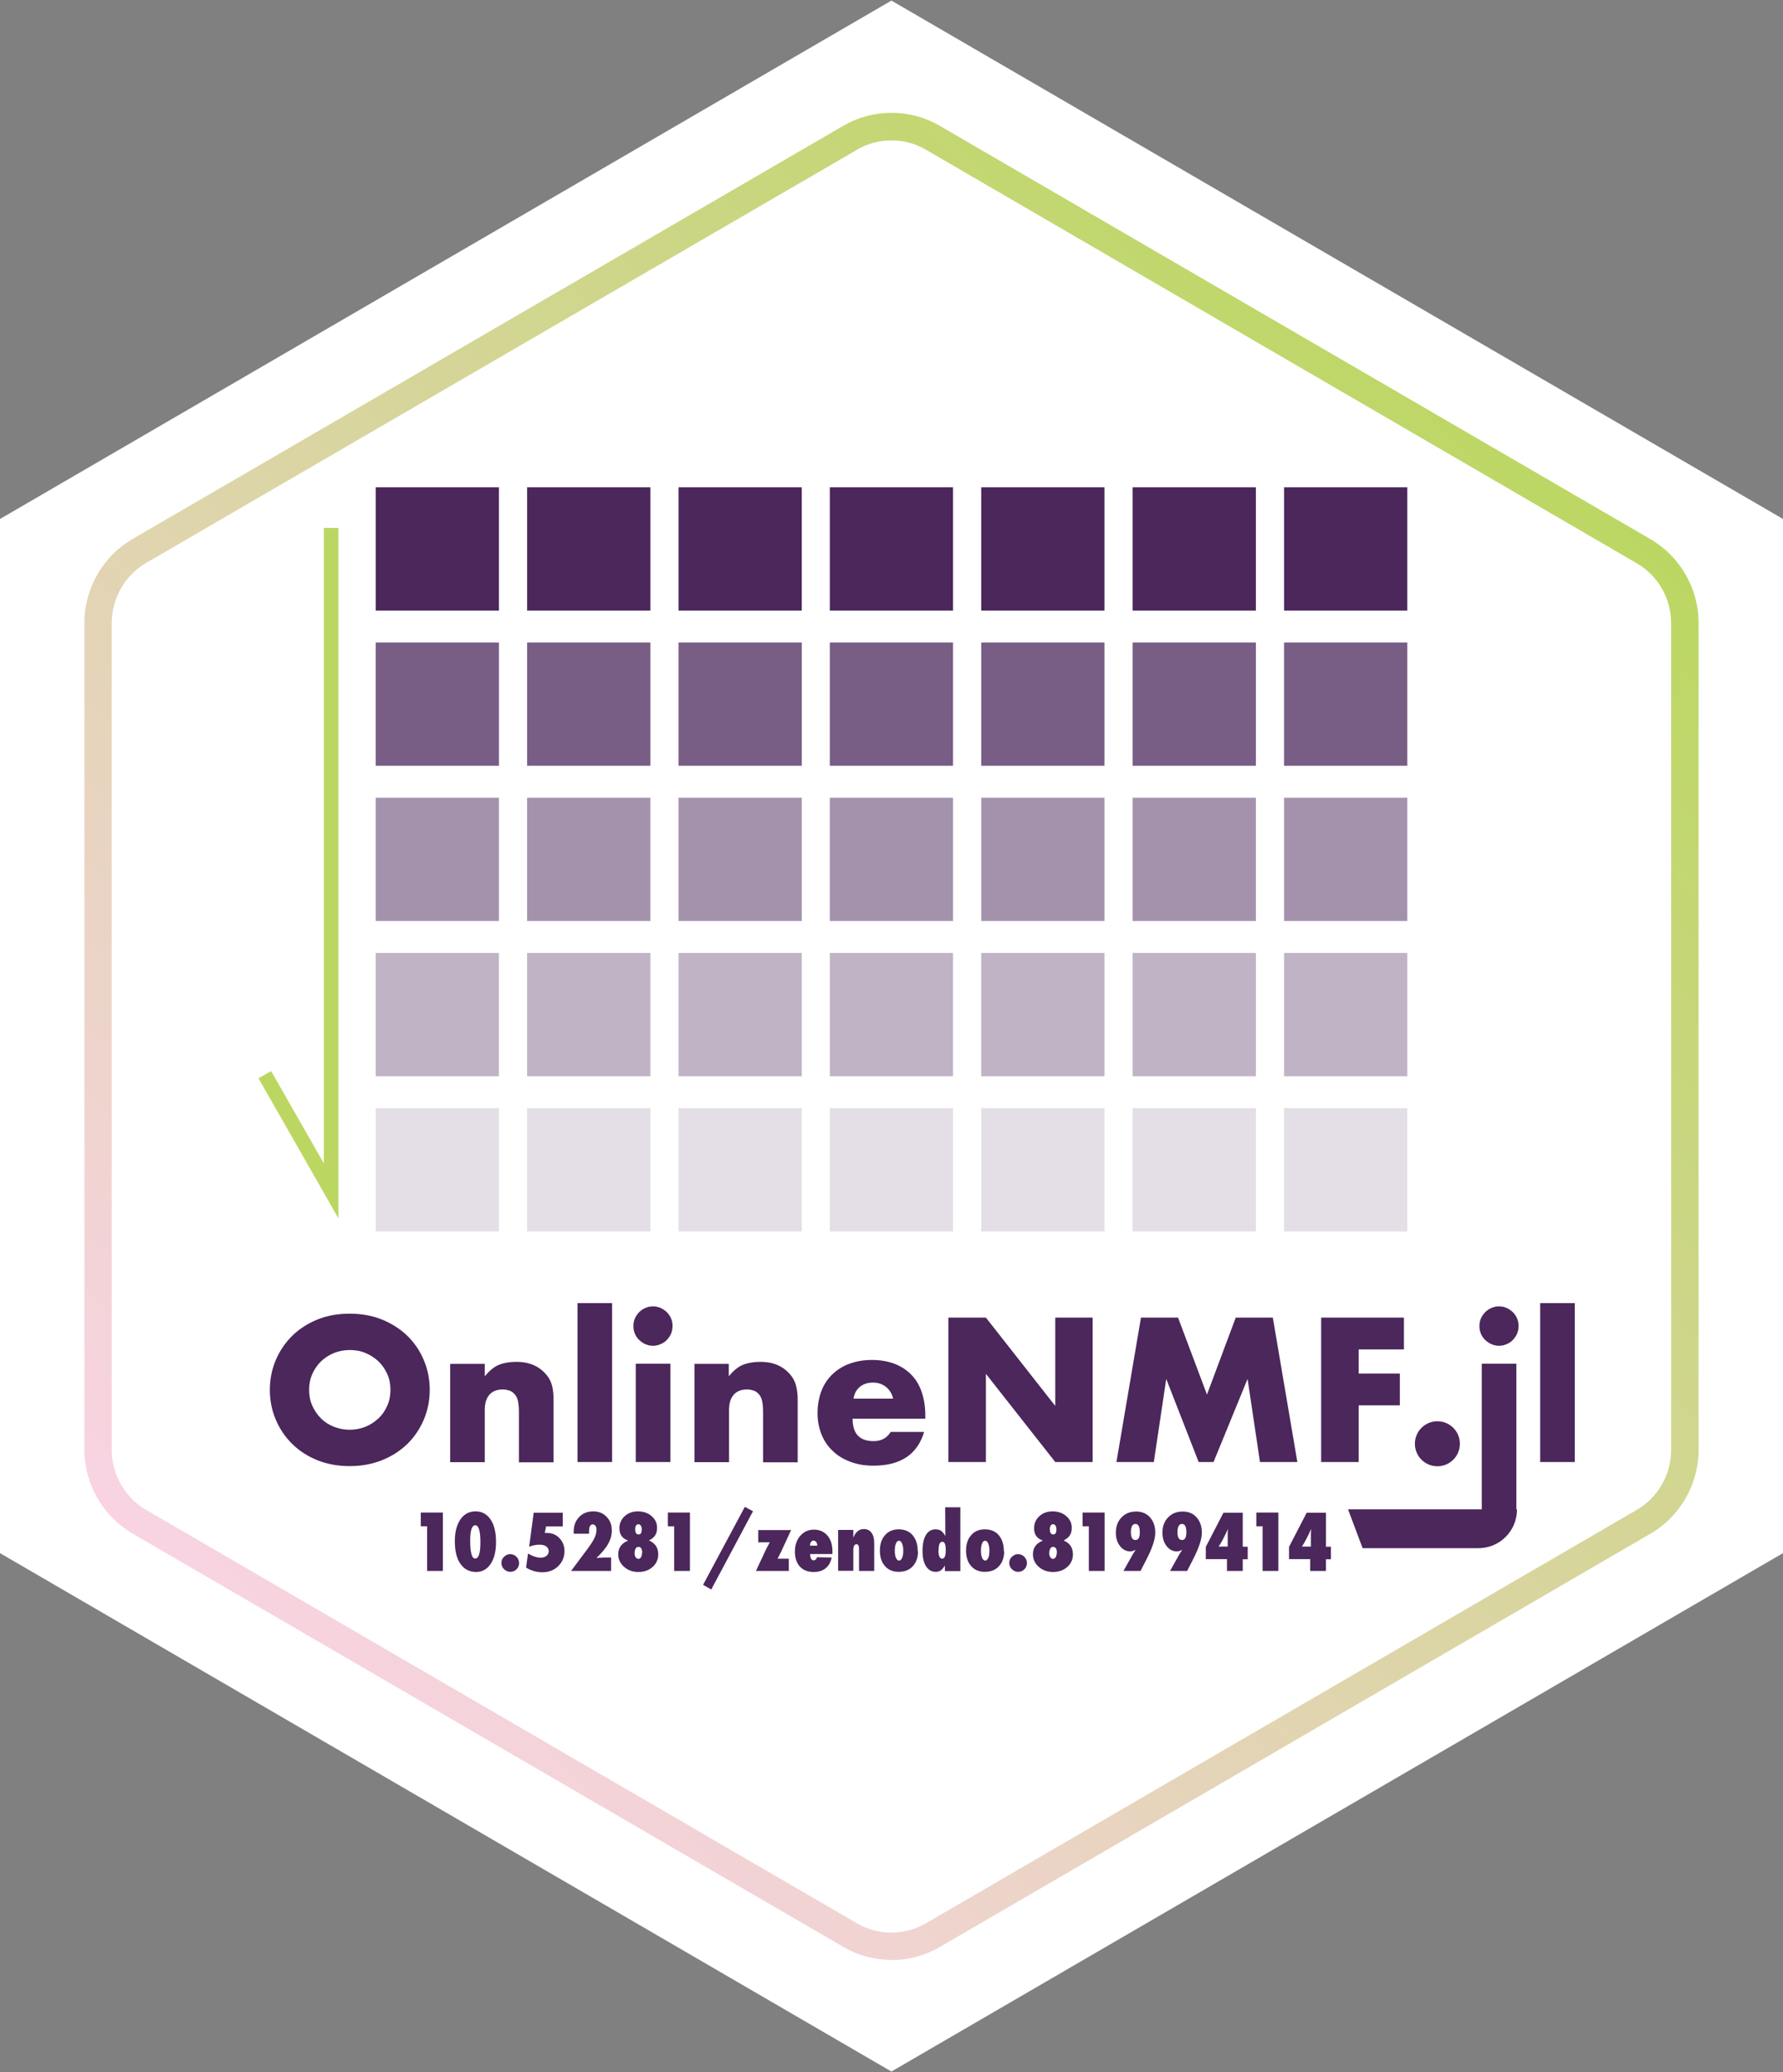 <?xml version="1.0" encoding="UTF-8"?><svg id="_レイヤー_2" xmlns="http://www.w3.org/2000/svg" xmlns:xlink="http://www.w3.org/1999/xlink" viewBox="0 0 122.11 141.9"><rect x="0" y="0" width="122.11" height="141.9" fill="#808080" stroke="none"/><defs><style>.cls-1{fill:none;}.cls-2{fill:#fff;}.cls-3{fill:#bbd762;}.cls-4,.cls-5,.cls-6,.cls-7,.cls-8{fill:#4b275c;}.cls-5{opacity:.15;}.cls-6{opacity:.5;}.cls-7{opacity:.75;}.cls-8{opacity:.35;}.cls-9{fill:url(#_名称未設定グラデーション_7);}</style><linearGradient id="_名称未設定グラデーション_7" x1="104.23" y1="27.8" x2="17.88" y2="114.14" gradientUnits="userSpaceOnUse"><stop offset="0" stop-color="#bbd762"/><stop offset="1" stop-color="#f9d3e3"/></linearGradient></defs><g id="design"><polygon class="cls-2" points="0 106.36 0 35.54 61.05 .04 122.11 35.54 122.11 106.36 61.05 141.86 0 106.36"/><polygon class="cls-1" points="0 106.4 0 35.5 61.05 0 122.11 35.5 122.11 106.4 61.05 141.9 0 106.4"/><path class="cls-9" d="m61.06,134.22c-1.14,0-2.28-.3-3.3-.89l-48.68-28.31c-2.03-1.18-3.3-3.38-3.3-5.75v-56.61c0-2.36,1.26-4.57,3.3-5.75L57.76,8.61c2.03-1.18,4.56-1.18,6.59,0l48.68,28.31c2.03,1.18,3.3,3.38,3.3,5.75v56.61c0,2.36-1.26,4.57-3.3,5.75l-48.68,28.31c-1.02.59-2.16.89-3.3.89Zm-2.36-123.97L10.01,38.55c-1.46.85-2.36,2.42-2.36,4.12v56.61c0,1.69.9,3.27,2.36,4.12l48.68,28.31c1.46.85,3.26.85,4.72,0l48.68-28.31c1.46-.85,2.36-2.42,2.36-4.11v-56.61c0-1.69-.9-3.27-2.36-4.11L63.41,10.25c-1.45-.85-3.26-.85-4.72,0h0Z"/><path class="cls-4" d="m103.88,103.36h-11.56l1,2.66h7.93c1.46,0,2.64-1.18,2.64-2.64v-.02Z"/><rect class="cls-4" x="25.73" y="33.37" width="8.44" height="8.44"/><rect class="cls-4" x="36.1" y="33.37" width="8.44" height="8.44"/><rect class="cls-4" x="46.47" y="33.37" width="8.44" height="8.44"/><rect class="cls-4" x="56.83" y="33.37" width="8.44" height="8.44"/><rect class="cls-4" x="67.2" y="33.37" width="8.44" height="8.44"/><rect class="cls-4" x="77.57" y="33.37" width="8.44" height="8.44"/><rect class="cls-4" x="87.94" y="33.37" width="8.44" height="8.44"/><rect class="cls-7" x="25.73" y="44" width="8.44" height="8.44"/><rect class="cls-7" x="36.1" y="44" width="8.44" height="8.44"/><rect class="cls-7" x="46.47" y="44" width="8.44" height="8.44"/><rect class="cls-7" x="56.83" y="44" width="8.44" height="8.44"/><rect class="cls-7" x="67.2" y="44" width="8.44" height="8.44"/><rect class="cls-7" x="77.57" y="44" width="8.44" height="8.44"/><rect class="cls-7" x="87.94" y="44" width="8.44" height="8.44"/><rect class="cls-6" x="25.73" y="54.63" width="8.44" height="8.44"/><rect class="cls-6" x="36.1" y="54.63" width="8.44" height="8.44"/><rect class="cls-6" x="46.47" y="54.63" width="8.44" height="8.44"/><rect class="cls-6" x="56.83" y="54.63" width="8.44" height="8.44"/><rect class="cls-6" x="67.2" y="54.63" width="8.44" height="8.44"/><rect class="cls-6" x="77.57" y="54.63" width="8.44" height="8.44"/><rect class="cls-6" x="87.94" y="54.63" width="8.44" height="8.44"/><rect class="cls-8" x="25.73" y="65.26" width="8.44" height="8.44"/><rect class="cls-8" x="36.1" y="65.26" width="8.44" height="8.44"/><rect class="cls-8" x="46.47" y="65.26" width="8.44" height="8.44"/><rect class="cls-8" x="56.83" y="65.26" width="8.44" height="8.44"/><rect class="cls-8" x="67.2" y="65.26" width="8.44" height="8.44"/><rect class="cls-8" x="77.57" y="65.26" width="8.44" height="8.44"/><rect class="cls-8" x="87.94" y="65.26" width="8.44" height="8.44"/><rect class="cls-5" x="25.73" y="75.89" width="8.44" height="8.44"/><rect class="cls-5" x="36.1" y="75.89" width="8.44" height="8.44"/><rect class="cls-5" x="46.47" y="75.89" width="8.44" height="8.44"/><rect class="cls-5" x="56.83" y="75.89" width="8.44" height="8.44"/><rect class="cls-5" x="67.2" y="75.89" width="8.44" height="8.44"/><rect class="cls-5" x="77.57" y="75.89" width="8.44" height="8.44"/><rect class="cls-5" x="87.94" y="75.89" width="8.44" height="8.44"/><polygon class="cls-3" points="23.18 83.44 17.7 73.84 18.57 73.35 22.18 79.67 22.18 36.15 23.18 36.15 23.18 83.44"/><path class="cls-4" d="m30.33,107.58h-1.08v-3.06h-.43v-.94h1.51v4Z"/><path class="cls-4" d="m33.97,105.61c0,.62-.12,1.12-.37,1.49-.25.37-.58.55-1,.55-.45,0-.81-.19-1.07-.56-.26-.37-.38-.89-.38-1.55,0-.63.13-1.12.38-1.49.26-.37.6-.55,1.04-.55s.78.19,1.03.56c.25.37.37.88.37,1.54Zm-1.07,0c0-.77-.12-1.16-.35-1.16s-.35.35-.35,1.04c0,.82.11,1.24.34,1.24.12,0,.21-.09.27-.27.06-.18.09-.46.09-.84Z"/><path class="cls-4" d="m35.55,107.05c0,.16-.06.3-.18.42-.12.12-.26.17-.42.17s-.31-.06-.43-.18c-.12-.12-.18-.26-.18-.43s.06-.31.18-.42c.12-.12.26-.18.42-.18s.32.06.43.18c.12.12.18.26.18.44Z"/><path class="cls-4" d="m36.03,107.34l.13-.95c.32.18.61.28.86.28.16,0,.3-.04.4-.12.1-.08.16-.19.16-.32,0-.14-.06-.25-.17-.33s-.27-.12-.47-.12c-.22,0-.46.05-.7.14l.31-2.33h1.99v.94h-1.14l-.09.45c.07,0,.13,0,.18,0,.33,0,.6.12.83.36.22.23.34.53.34.88,0,.41-.15.76-.44,1.04-.29.28-.65.41-1.08.41-.37,0-.74-.1-1.1-.31Z"/><path class="cls-4" d="m41.86,107.58h-2.75l1.09-1.46c.12-.17.23-.31.31-.44.08-.13.15-.25.2-.35.09-.19.14-.38.14-.58,0-.11-.02-.2-.07-.26-.04-.06-.11-.1-.18-.1-.17,0-.26.16-.26.49,0,.02,0,.04,0,.06,0,.02,0,.05,0,.09h-1.05v-.15c0-.4.12-.73.37-.99.25-.26.57-.39.96-.39s.68.12.92.37c.24.24.36.55.36.94,0,.31-.08.61-.25.91-.08.15-.19.3-.32.46-.13.16-.29.33-.48.51.16-.01.33-.02.49-.03.17,0,.33,0,.51,0v.92Z"/><path class="cls-4" d="m44.46,105.5c.41.18.62.49.62.94,0,.35-.13.64-.39.87-.26.23-.58.34-.98.34s-.7-.12-.97-.35c-.26-.23-.4-.52-.4-.86,0-.45.23-.76.68-.94-.4-.14-.6-.41-.6-.84,0-.33.12-.61.36-.83.24-.22.54-.33.91-.33s.69.11.93.32c.25.21.38.48.38.8,0,.21-.04.38-.13.52-.09.14-.23.25-.42.35Zm-.48.83c0-.27-.09-.4-.26-.4-.04,0-.07.01-.11.03-.03.02-.06.05-.08.09s-.04.08-.05.13-.02.11-.02.17c0,.12.02.21.07.29.05.07.11.11.19.11.04,0,.07,0,.1-.03.03-.02.06-.05.08-.08.02-.04.04-.08.05-.13.01-.05.02-.1.02-.16Zm-.03-1.6c0-.11-.02-.19-.06-.25-.04-.06-.1-.1-.17-.1s-.12.03-.16.09c-.04.06-.06.14-.06.24,0,.24.07.37.23.37s.22-.12.22-.35Z"/><path class="cls-4" d="m47.25,107.58h-1.08v-3.06h-.43v-.94h1.51v4Z"/><path class="cls-4" d="m48.71,108.85l-.56-.32,2.86-5.34.56.3-2.86,5.36Z"/><path class="cls-4" d="m54.01,107.58h-2.24l.68-1.45c.03-.07.07-.15.12-.23.04-.08.09-.18.15-.28h-.79v-.84h2.25l-.66,1.43c-.08.17-.17.34-.27.53h.77v.85Z"/><path class="cls-4" d="m55.95,106.64l1.01.02c-.07.33-.21.57-.42.74-.21.17-.48.25-.82.25-.4,0-.71-.12-.94-.37-.23-.25-.34-.6-.34-1.03s.12-.8.37-1.08c.24-.28.56-.42.94-.42s.69.14.92.41c.23.27.34.63.34,1.08v.18h-1.53c.01.29.09.43.24.43.12,0,.19-.07.23-.2Zm.02-.79c0-.05,0-.1-.02-.14-.01-.04-.03-.08-.05-.11-.02-.03-.05-.06-.08-.07-.03-.02-.06-.03-.1-.03-.07,0-.13.03-.18.1-.04.07-.07.15-.07.25h.48Z"/><path class="cls-4" d="m59.87,107.58h-1.04v-1.48c0-.13-.01-.22-.04-.27-.03-.05-.07-.08-.13-.08-.15,0-.22.14-.22.41v1.41h-1.04v-2.8h1.04c0,.07,0,.13,0,.19,0,.06,0,.11,0,.16v.18c.16-.4.4-.59.72-.59.22,0,.4.08.52.25.13.17.19.4.19.7v1.91Z"/><path class="cls-4" d="m62.87,106.23c0,.43-.12.77-.36,1.03-.24.26-.56.38-.96.38s-.71-.13-.94-.39c-.23-.26-.35-.61-.35-1.06s.12-.8.35-1.06c.23-.27.55-.4.93-.4.41,0,.73.13.96.4.23.27.35.63.35,1.1Zm-1.01-.03c0-.1,0-.2-.02-.28s-.03-.16-.06-.22c-.03-.06-.06-.11-.09-.14-.04-.03-.08-.05-.12-.05-.09,0-.16.06-.21.19-.05.11-.08.27-.08.49s.03.38.08.49c.05.12.13.19.21.19.08,0,.15-.06.21-.18.06-.14.08-.3.08-.48Z"/><path class="cls-4" d="m64.71,107.58s0-.06,0-.1c0-.04,0-.08,0-.13,0-.03,0-.08,0-.14-.1.16-.2.28-.29.34-.09.06-.21.09-.34.09-.28,0-.5-.13-.66-.38-.16-.25-.24-.6-.24-1.05,0-.47.08-.84.23-1.09.16-.26.37-.39.66-.39.16,0,.28.03.38.1.1.07.2.19.29.36,0-.09,0-.14,0-.16v-.28s-.01-1.53-.01-1.53h1.04v4.37h-1.06Zm-.44-1.41c0,.38.09.57.26.57.16,0,.24-.2.24-.59s-.08-.57-.23-.57c-.18,0-.26.2-.26.59Z"/><path class="cls-4" d="m68.77,106.23c0,.43-.12.77-.36,1.03-.24.26-.56.38-.96.38s-.71-.13-.94-.39c-.23-.26-.35-.61-.35-1.06s.12-.8.35-1.06c.23-.27.55-.4.93-.4.41,0,.73.13.96.4.23.27.35.63.35,1.1Zm-1.01-.03c0-.1,0-.2-.02-.28s-.03-.16-.06-.22c-.03-.06-.06-.11-.09-.14-.04-.03-.08-.05-.12-.05-.09,0-.16.06-.21.19-.05.11-.08.27-.08.49s.03.38.08.49c.05.12.13.19.21.19.08,0,.15-.06.21-.18.06-.14.08-.3.08-.48Z"/><path class="cls-4" d="m70.33,107.05c0,.16-.06.3-.18.42-.12.12-.26.17-.42.17s-.31-.06-.43-.18c-.12-.12-.18-.26-.18-.43s.06-.31.18-.42c.12-.12.26-.18.42-.18s.32.06.43.18c.12.12.18.26.18.44Z"/><path class="cls-4" d="m72.86,105.5c.41.18.62.49.62.94,0,.35-.13.64-.39.87-.26.23-.58.34-.98.34s-.7-.12-.97-.35c-.26-.23-.4-.52-.4-.86,0-.45.23-.76.68-.94-.4-.14-.6-.41-.6-.84,0-.33.12-.61.36-.83.24-.22.54-.33.91-.33s.69.11.93.32c.25.21.38.48.38.8,0,.21-.04.38-.13.52-.09.14-.23.25-.42.35Zm-.48.83c0-.27-.09-.4-.26-.4-.04,0-.07.01-.11.03-.03.02-.06.05-.08.09s-.04.08-.05.13-.02.11-.02.17c0,.12.02.21.07.29.05.07.11.11.19.11.04,0,.07,0,.1-.03.03-.02.06-.05.08-.08.02-.04.04-.08.05-.13.01-.05.02-.1.02-.16Zm-.03-1.6c0-.11-.02-.19-.06-.25-.04-.06-.1-.1-.17-.1s-.12.03-.16.09c-.04.06-.06.14-.06.24,0,.24.07.37.23.37s.22-.12.22-.35Z"/><path class="cls-4" d="m75.65,107.58h-1.08v-3.06h-.43v-.94h1.51v4Z"/><path class="cls-4" d="m76.94,107.58l.64-1.14s.05-.09.09-.14c.03-.05.07-.11.11-.17-.14.08-.27.11-.38.11-.27,0-.51-.12-.7-.37-.19-.25-.28-.55-.28-.91,0-.43.13-.78.39-1.05.26-.27.59-.4,1-.4.39,0,.71.13.95.4.24.27.36.62.36,1.05,0,.46-.22,1.1-.65,1.92l-.36.7h-1.16Zm.51-2.65c0,.35.1.53.31.53s.3-.18.3-.54-.1-.56-.3-.56-.31.19-.31.56Z"/><path class="cls-4" d="m80.13,107.58l.64-1.14s.05-.09.09-.14c.03-.05.07-.11.11-.17-.14.08-.27.11-.38.11-.27,0-.51-.12-.7-.37-.19-.25-.28-.55-.28-.91,0-.43.13-.78.39-1.05.26-.27.59-.4,1-.4.39,0,.71.13.95.4.24.27.36.62.36,1.05,0,.46-.22,1.1-.65,1.92l-.36.7h-1.16Zm.51-2.65c0,.35.1.53.31.53s.3-.18.3-.54-.1-.56-.3-.56-.31.19-.31.56Z"/><path class="cls-4" d="m85.11,107.58h-1.08v-.81h-1.45v-.84l1.21-2.34h1.32v2.33h.34v.86h-.34v.81Zm-1.03-1.67v-.75s0-.09,0-.17c0-.08.01-.17.02-.29l-.16.34c-.08.17-.16.32-.24.47s-.16.28-.24.4h.61Z"/><path class="cls-4" d="m87.55,107.58h-1.08v-3.06h-.43v-.94h1.51v4Z"/><path class="cls-4" d="m90.81,107.58h-1.08v-.81h-1.45v-.84l1.21-2.34h1.32v2.33h.34v.86h-.34v.81Zm-1.03-1.67v-.75s0-.09,0-.17c0-.08.01-.17.02-.29l-.16.34c-.08.17-.16.32-.24.47s-.16.28-.24.4h.61Z"/><path class="cls-4" d="m18.48,95.18c0-.73.14-1.42.41-2.05s.65-1.19,1.13-1.66c.48-.47,1.06-.84,1.72-1.11.67-.27,1.41-.4,2.21-.4s1.53.13,2.2.4,1.25.64,1.74,1.11c.48.47.86,1.02,1.13,1.66.27.63.41,1.32.41,2.05s-.14,1.42-.41,2.05c-.27.63-.65,1.19-1.13,1.66-.49.47-1.06.84-1.74,1.11s-1.41.4-2.2.4-1.54-.13-2.21-.4c-.67-.27-1.24-.64-1.72-1.11-.48-.47-.86-1.03-1.13-1.66s-.41-1.32-.41-2.05Zm2.69,0c0,.39.07.76.22,1.09.15.33.35.62.6.87.25.25.55.44.89.57.34.13.69.2,1.07.2s.73-.07,1.07-.2c.34-.14.63-.33.89-.57.26-.24.46-.53.61-.87s.22-.7.22-1.09-.07-.76-.22-1.09-.35-.62-.61-.87-.56-.43-.89-.57-.69-.2-1.07-.2-.73.07-1.07.2c-.34.14-.63.33-.89.57-.25.25-.45.53-.6.87-.15.33-.22.7-.22,1.09Z"/><path class="cls-4" d="m30.83,93.4h2.37v.85c.32-.39.65-.66.98-.79s.72-.2,1.17-.2c.47,0,.88.08,1.21.23.34.15.62.37.86.65.19.23.32.48.39.76.07.28.1.6.1.96v4.28h-2.37v-3.4c0-.33-.02-.6-.07-.81-.05-.21-.13-.37-.26-.49-.1-.11-.22-.18-.35-.22-.13-.04-.27-.07-.42-.07-.4,0-.71.12-.92.36-.21.24-.32.58-.32,1.03v3.59h-2.37v-6.73Z"/><path class="cls-4" d="m41.92,89.24v10.88h-2.37v-10.88h2.37Z"/><path class="cls-4" d="m43.38,90.81c0-.18.03-.36.1-.52.07-.16.17-.3.29-.43.12-.12.26-.22.43-.29.16-.07.33-.11.52-.11s.36.04.52.11c.16.07.3.17.43.29.12.12.22.26.29.43.07.16.1.33.1.52s-.04.36-.1.52c-.07.16-.17.3-.29.43s-.26.22-.43.29c-.16.07-.33.11-.52.11s-.36-.04-.52-.11c-.16-.07-.3-.17-.43-.29-.12-.12-.22-.26-.29-.43-.07-.16-.1-.33-.1-.52Zm2.53,2.58v6.73h-2.37v-6.73h2.37Z"/><path class="cls-4" d="m47.54,93.4h2.37v.85c.32-.39.65-.66.98-.79s.72-.2,1.17-.2c.47,0,.88.08,1.21.23.34.15.62.37.86.65.19.23.32.48.39.76.07.28.11.6.11.96v4.28h-2.37v-3.4c0-.33-.02-.6-.07-.81-.05-.21-.13-.37-.25-.49-.11-.11-.22-.18-.35-.22-.13-.04-.27-.07-.42-.07-.4,0-.71.12-.92.36-.21.24-.32.58-.32,1.03v3.59h-2.37v-6.73Z"/><path class="cls-4" d="m58.39,97.16c0,1.02.48,1.53,1.44,1.53.52,0,.91-.21,1.17-.63h2.29c-.46,1.54-1.62,2.31-3.47,2.31-.57,0-1.09-.08-1.56-.26-.47-.17-.88-.41-1.21-.73-.34-.31-.6-.69-.78-1.13-.18-.44-.28-.93-.28-1.47s.09-1.06.26-1.51c.17-.45.42-.83.75-1.15.32-.31.71-.56,1.17-.73.46-.17.98-.26,1.55-.26s1.08.09,1.53.26c.45.17.84.42,1.15.74.32.32.56.72.72,1.19s.25,1,.25,1.58v.25h-5Zm2.78-1.38c-.08-.33-.24-.6-.49-.8-.25-.2-.54-.3-.89-.3-.37,0-.67.1-.9.29s-.38.46-.44.81h2.71Z"/><path class="cls-4" d="m64.95,100.12v-9.89h2.57l4.75,6.05v-6.05h2.56v9.89h-2.56l-4.75-6.04v6.04h-2.57Z"/><path class="cls-4" d="m76.46,100.12l1.68-9.89h2.54l1.98,5.27,1.97-5.27h2.54l1.68,9.89h-2.56l-.85-5.69-2.33,5.69h-1.02l-2.22-5.69-.85,5.69h-2.56Z"/><path class="cls-4" d="m96.14,92.41h-3.09v1.65h2.82v2.18h-2.82v3.88h-2.57v-9.89h5.67v2.18Z"/><path class="cls-4" d="m96.9,98.87c0-.21.04-.41.12-.6.08-.19.19-.35.33-.49.14-.14.3-.25.49-.33.19-.08.39-.12.6-.12s.41.04.6.12c.19.08.35.19.49.33.14.14.25.3.33.49.08.19.12.39.12.6s-.04.41-.12.6c-.08.19-.19.35-.33.49-.14.14-.3.25-.49.33-.19.08-.39.12-.6.12s-.41-.04-.6-.12c-.19-.08-.35-.19-.49-.33-.14-.14-.25-.3-.33-.49-.08-.19-.12-.39-.12-.6Z"/><path class="cls-4" d="m101.32,90.81c0-.18.03-.36.1-.52.07-.16.17-.3.29-.43.12-.12.26-.22.43-.29.16-.07.33-.11.52-.11s.36.04.52.11c.16.07.3.17.43.29.12.12.22.26.29.43.07.16.1.33.1.52s-.04.36-.1.52c-.07.16-.17.3-.29.43s-.26.22-.43.29c-.16.07-.33.11-.52.11s-.36-.04-.52-.11c-.16-.07-.3-.17-.43-.29-.12-.12-.22-.26-.29-.43-.07-.16-.1-.33-.1-.52Zm2.53,2.58v10.08h-2.37v-10.08h2.37Z"/><path class="cls-4" d="m107.85,89.24v10.88h-2.37v-10.88h2.37Z"/></g></svg>